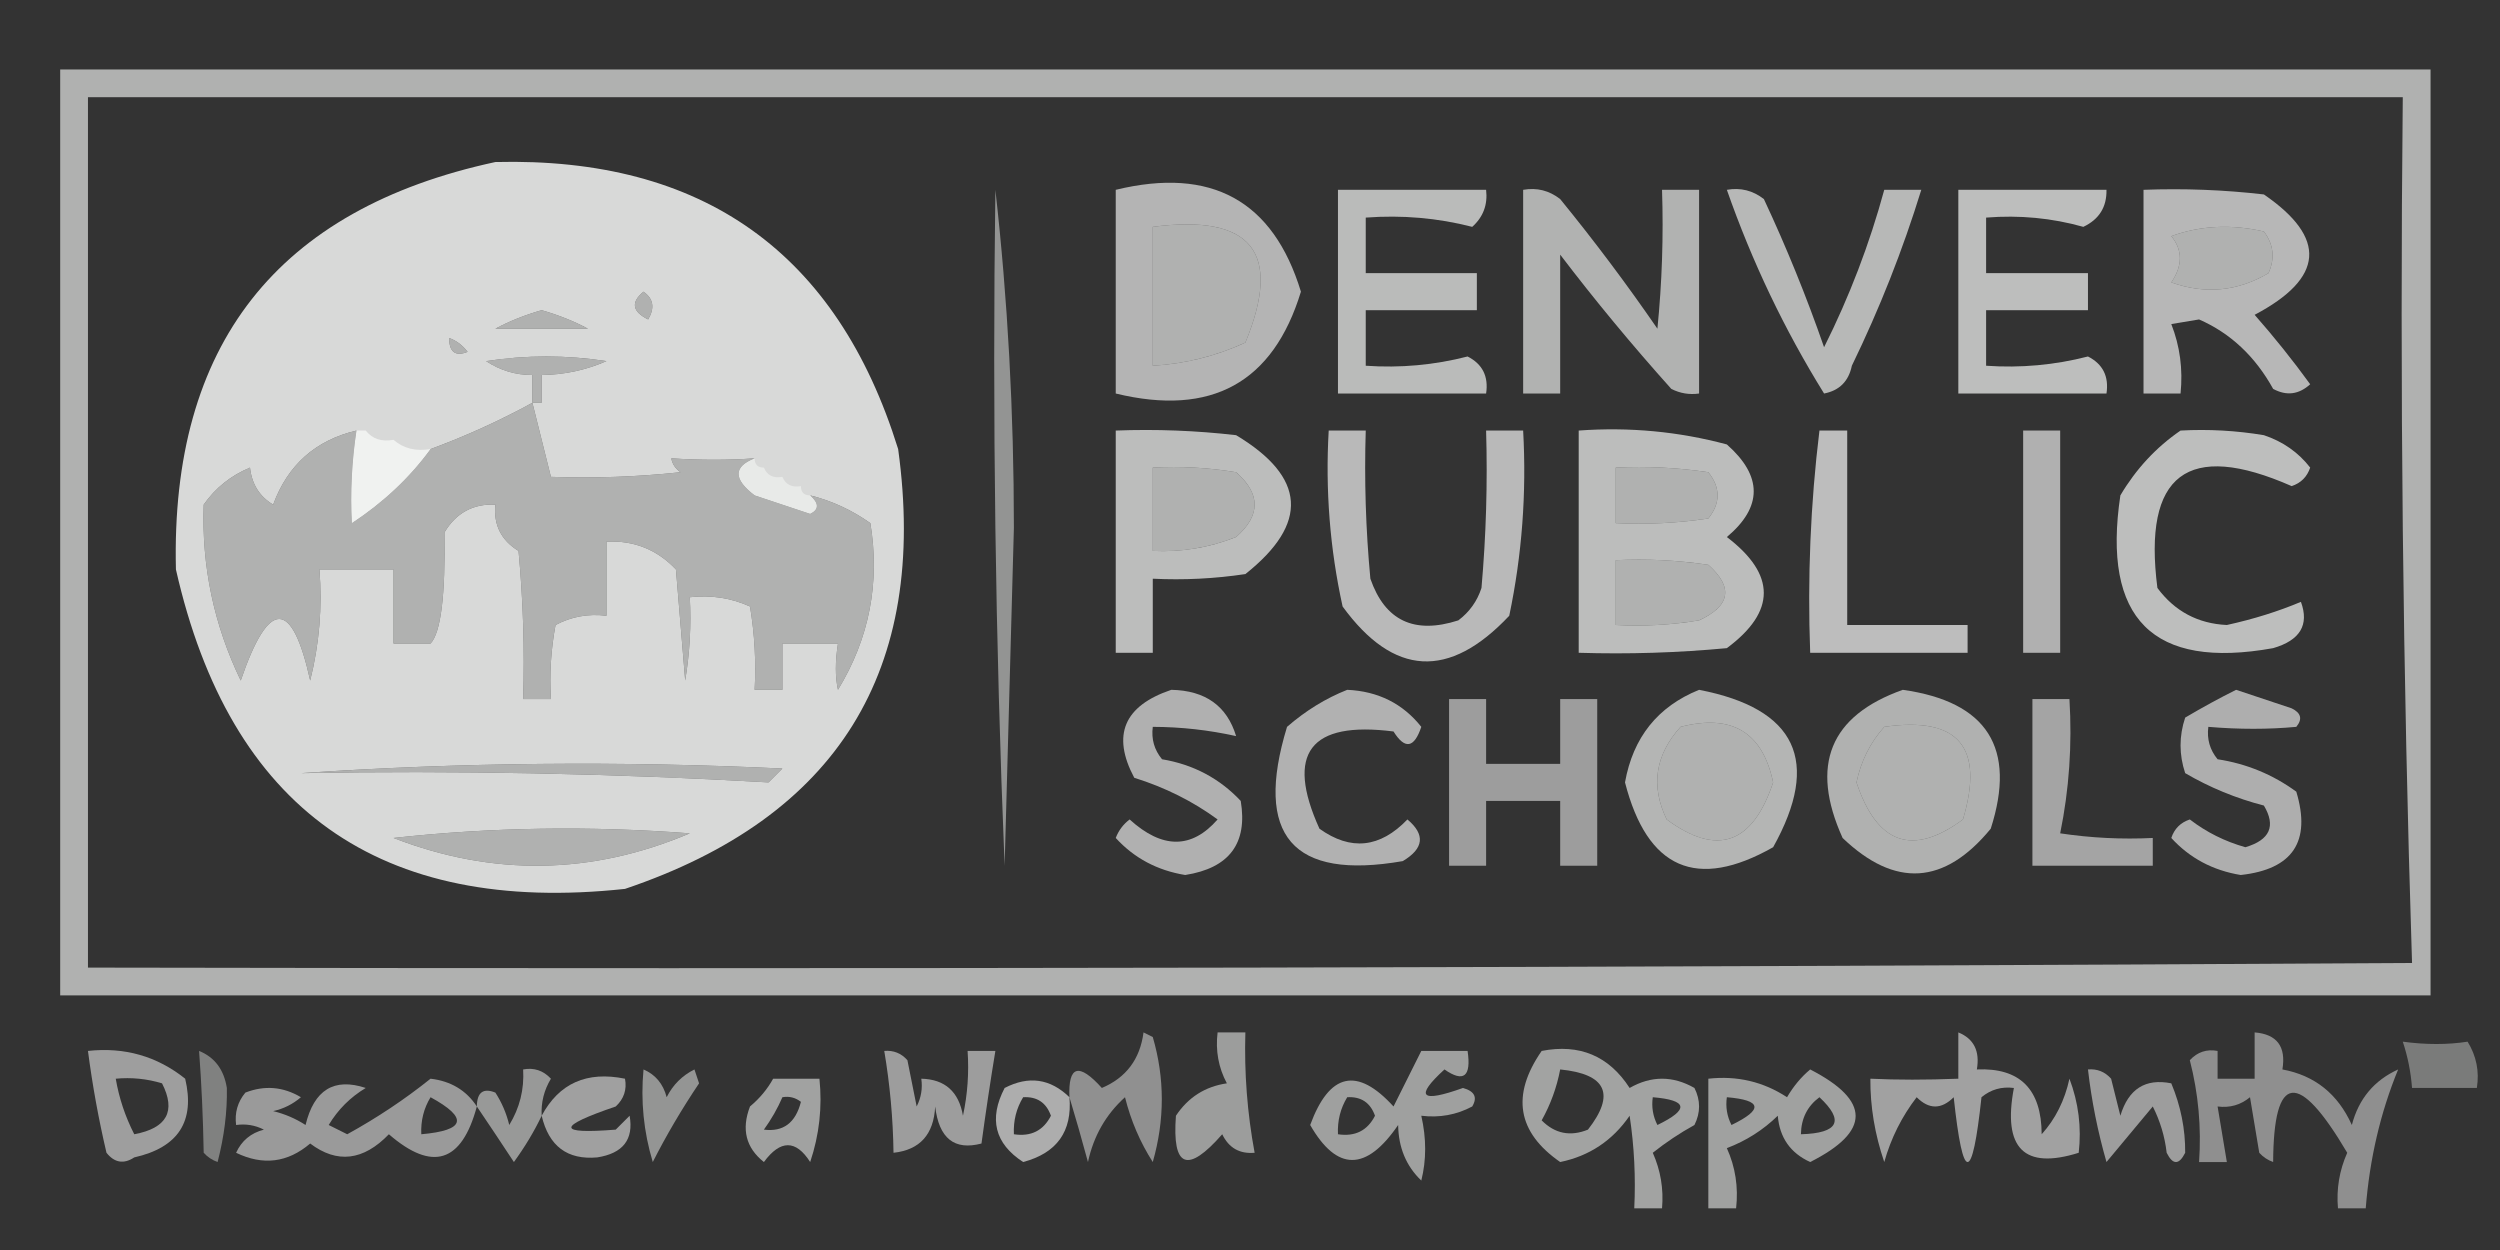 <?xml version="1.0" encoding="UTF-8"?>
<!DOCTYPE svg PUBLIC "-//W3C//DTD SVG 1.1//EN" "http://www.w3.org/Graphics/SVG/1.1/DTD/svg11.dtd">
<svg xmlns="http://www.w3.org/2000/svg" version="1.1" width="270px" height="135px" style="shape-rendering:geometricPrecision; text-rendering:geometricPrecision; image-rendering:optimizeQuality; fill-rule:evenodd; clip-rule:evenodd" xmlns:xlink="http://www.w3.org/1999/xlink">
<rect width="100%" height="100%" fill="#333333" stroke="none"/>
<g><path style="opacity:0.615" fill="#fefffe" d="M 6.5,7.5 C 91.833,7.5 177.167,7.5 262.5,7.5C 262.5,40.833 262.5,74.167 262.5,107.5C 177.167,107.5 91.833,107.5 6.5,107.5C 6.5,74.167 6.5,40.833 6.5,7.5 Z M 9.5,10.5 C 92.833,10.5 176.167,10.5 259.5,10.5C 259.171,41.74 259.504,72.907 260.5,104C 176.834,104.5 93.167,104.667 9.5,104.5C 9.5,73.167 9.5,41.833 9.5,10.5 Z M 124.5,24.5 C 135.192,23.094 138.525,27.261 134.5,37C 131.321,38.461 127.988,39.295 124.5,39.5C 124.5,34.5 124.5,29.5 124.5,24.5 Z M 234.5,25.5 C 237.64,24.359 240.973,24.192 244.5,25C 245.554,26.388 245.72,27.888 245,29.5C 241.654,31.478 238.154,31.811 234.5,30.5C 235.735,28.684 235.735,27.017 234.5,25.5 Z M 69.5,31.5 C 70.573,32.251 70.74,33.251 70,34.5C 68.272,33.648 68.105,32.648 69.5,31.5 Z M 63.5,35.5 C 60.167,35.5 56.833,35.5 53.5,35.5C 54.997,34.694 56.664,34.028 58.5,33.5C 60.336,34.028 62.003,34.694 63.5,35.5 Z M 48.5,36.5 C 49.289,36.783 49.956,37.283 50.5,38C 49.184,38.528 48.517,38.028 48.5,36.5 Z M 58.5,43.5 C 58.167,43.5 57.833,43.5 57.5,43.5C 57.5,42.5 57.5,41.5 57.5,40.5C 55.692,40.509 54.025,40.009 52.5,39C 56.833,38.333 61.167,38.333 65.5,39C 63.26,39.977 60.927,40.477 58.5,40.5C 58.5,41.5 58.5,42.5 58.5,43.5 Z M 57.5,43.5 C 58.167,46.167 58.833,48.833 59.5,51.5C 64.178,51.666 68.845,51.499 73.5,51C 72.944,50.617 72.611,50.117 72.5,49.5C 75.627,49.706 78.627,49.706 81.5,49.5C 79.192,50.405 79.192,51.738 81.5,53.5C 83.5,54.167 85.5,54.833 87.5,55.5C 88.463,55.03 88.463,54.364 87.5,53.5C 89.84,54.086 92.007,55.086 94,56.5C 95.057,62.939 93.89,68.939 90.5,74.5C 90.193,73.112 90.193,71.446 90.5,69.5C 88.5,69.5 86.5,69.5 84.5,69.5C 84.5,71.167 84.5,72.833 84.5,74.5C 83.5,74.5 82.5,74.5 81.5,74.5C 81.665,71.482 81.498,68.482 81,65.5C 78.959,64.577 76.793,64.244 74.5,64.5C 74.665,67.518 74.498,70.518 74,73.5C 73.667,69.5 73.333,65.5 73,61.5C 70.959,59.35 68.459,58.35 65.5,58.5C 65.5,61.167 65.5,63.833 65.5,66.5C 63.533,66.261 61.7,66.594 60,67.5C 59.503,70.146 59.336,72.813 59.5,75.5C 58.5,75.5 57.5,75.5 56.5,75.5C 56.666,70.156 56.499,64.823 56,59.5C 54.117,58.347 53.284,56.681 53.5,54.5C 51.097,54.393 49.264,55.393 48,57.5C 48.114,64.314 47.614,68.314 46.5,69.5C 45.167,69.5 43.833,69.5 42.5,69.5C 42.5,66.833 42.5,64.167 42.5,61.5C 39.833,61.5 37.167,61.5 34.5,61.5C 34.824,65.555 34.491,69.555 33.5,73.5C 31.534,64.635 29.034,64.635 26,73.5C 23.093,67.474 21.76,61.141 22,54.5C 23.262,52.697 24.929,51.364 27,50.5C 27.196,52.286 28.029,53.62 29.5,54.5C 31.073,50.216 34.073,47.549 38.5,46.5C 37.995,49.841 37.828,53.175 38,56.5C 41.407,54.255 44.24,51.588 46.5,48.5C 50.316,47.091 53.983,45.424 57.5,43.5 Z M 124.5,50.5 C 127.518,50.335 130.518,50.502 133.5,51C 136.167,53.333 136.167,55.667 133.5,58C 130.607,59.149 127.607,59.649 124.5,59.5C 124.5,56.5 124.5,53.5 124.5,50.5 Z M 174.5,50.5 C 177.85,50.335 181.183,50.502 184.5,51C 185.833,52.667 185.833,54.333 184.5,56C 181.183,56.498 177.85,56.665 174.5,56.5C 174.5,54.5 174.5,52.5 174.5,50.5 Z M 174.5,60.5 C 177.85,60.335 181.183,60.502 184.5,61C 187.228,63.435 186.894,65.435 183.5,67C 180.518,67.498 177.518,67.665 174.5,67.5C 174.5,65.167 174.5,62.833 174.5,60.5 Z M 181.5,78.5 C 187.028,77.069 190.362,79.069 191.5,84.5C 189.274,91.186 185.441,92.519 180,88.5C 178.254,84.882 178.754,81.548 181.5,78.5 Z M 203.5,78.5 C 211.505,77.342 214.339,80.675 212,88.5C 206.559,92.519 202.726,91.186 200.5,84.5C 200.984,82.199 201.984,80.199 203.5,78.5 Z M 32.5,83.5 C 49.662,82.338 66.995,82.171 84.5,83C 84,83.5 83.5,84 83,84.5C 66.035,83.529 49.202,83.196 32.5,83.5 Z M 42.5,90.5 C 52.992,89.341 63.659,89.174 74.5,90C 63.907,94.495 53.24,94.661 42.5,90.5 Z"/></g>
<g><path style="opacity:0.815" fill="#fefffe" d="M 53.5,17.5 C 75.903,16.936 90.403,27.27 97,48.5C 100.288,72.414 90.455,88.248 67.5,96C 41.018,98.853 24.852,87.353 19,61.5C 18.416,37.261 29.916,22.594 53.5,17.5 Z M 69.5,31.5 C 68.105,32.648 68.272,33.648 70,34.5C 70.74,33.251 70.573,32.251 69.5,31.5 Z M 63.5,35.5 C 60.167,35.5 56.833,35.5 53.5,35.5C 54.997,34.694 56.664,34.028 58.5,33.5C 60.336,34.028 62.003,34.694 63.5,35.5 Z M 48.5,36.5 C 48.517,38.028 49.184,38.528 50.5,38C 49.956,37.283 49.289,36.783 48.5,36.5 Z M 58.5,43.5 C 58.167,43.5 57.833,43.5 57.5,43.5C 57.5,42.5 57.5,41.5 57.5,40.5C 55.692,40.509 54.025,40.009 52.5,39C 56.833,38.333 61.167,38.333 65.5,39C 63.26,39.977 60.927,40.477 58.5,40.5C 58.5,41.5 58.5,42.5 58.5,43.5 Z M 57.5,43.5 C 58.167,46.167 58.833,48.833 59.5,51.5C 64.178,51.666 68.845,51.499 73.5,51C 72.944,50.617 72.611,50.117 72.5,49.5C 75.627,49.706 78.627,49.706 81.5,49.5C 79.192,50.405 79.192,51.738 81.5,53.5C 83.5,54.167 85.5,54.833 87.5,55.5C 88.463,55.03 88.463,54.364 87.5,53.5C 89.84,54.086 92.007,55.086 94,56.5C 95.057,62.939 93.89,68.939 90.5,74.5C 90.193,73.112 90.193,71.446 90.5,69.5C 88.5,69.5 86.5,69.5 84.5,69.5C 84.5,71.167 84.5,72.833 84.5,74.5C 83.5,74.5 82.5,74.5 81.5,74.5C 81.665,71.482 81.498,68.482 81,65.5C 78.959,64.577 76.793,64.244 74.5,64.5C 74.665,67.518 74.498,70.518 74,73.5C 73.667,69.5 73.333,65.5 73,61.5C 70.959,59.35 68.459,58.35 65.5,58.5C 65.5,61.167 65.5,63.833 65.5,66.5C 63.533,66.261 61.7,66.594 60,67.5C 59.503,70.146 59.336,72.813 59.5,75.5C 58.5,75.5 57.5,75.5 56.5,75.5C 56.666,70.156 56.499,64.823 56,59.5C 54.117,58.347 53.284,56.681 53.5,54.5C 51.097,54.393 49.264,55.393 48,57.5C 48.114,64.314 47.614,68.314 46.5,69.5C 45.167,69.5 43.833,69.5 42.5,69.5C 42.5,66.833 42.5,64.167 42.5,61.5C 39.833,61.5 37.167,61.5 34.5,61.5C 34.824,65.555 34.491,69.555 33.5,73.5C 31.534,64.635 29.034,64.635 26,73.5C 23.093,67.474 21.76,61.141 22,54.5C 23.262,52.697 24.929,51.364 27,50.5C 27.196,52.286 28.029,53.62 29.5,54.5C 31.073,50.216 34.073,47.549 38.5,46.5C 37.995,49.841 37.828,53.175 38,56.5C 41.407,54.255 44.24,51.588 46.5,48.5C 50.316,47.091 53.983,45.424 57.5,43.5 Z M 32.5,83.5 C 49.202,83.196 66.035,83.529 83,84.5C 83.5,84 84,83.5 84.5,83C 66.995,82.171 49.662,82.338 32.5,83.5 Z M 42.5,90.5 C 53.24,94.661 63.907,94.495 74.5,90C 63.659,89.174 52.992,89.341 42.5,90.5 Z"/></g>
<g><path style="opacity:0.474" fill="#fefffe" d="M 107.5,20.5 C 108.832,32.315 109.499,44.481 109.5,57C 109.167,69.167 108.833,81.333 108.5,93.5C 107.5,69.176 107.167,44.843 107.5,20.5 Z"/></g>
<g><path style="opacity:0.632" fill="#fefffe" d="M 120.5,20.5 C 130.833,17.992 137.5,21.659 140.5,31.5C 137.5,41.341 130.833,45.008 120.5,42.5C 120.5,35.167 120.5,27.833 120.5,20.5 Z M 124.5,24.5 C 124.5,29.5 124.5,34.5 124.5,39.5C 127.988,39.295 131.321,38.461 134.5,37C 138.525,27.261 135.192,23.094 124.5,24.5 Z"/></g>
<g><path style="opacity:0.666" fill="#fefffe" d="M 144.5,20.5 C 149.833,20.5 155.167,20.5 160.5,20.5C 160.688,22.103 160.188,23.437 159,24.5C 155.27,23.54 151.437,23.206 147.5,23.5C 147.5,25.5 147.5,27.5 147.5,29.5C 151.5,29.5 155.5,29.5 159.5,29.5C 159.5,30.833 159.5,32.167 159.5,33.5C 155.5,33.5 151.5,33.5 147.5,33.5C 147.5,35.5 147.5,37.5 147.5,39.5C 151.24,39.759 154.906,39.426 158.5,38.5C 160.111,39.32 160.778,40.654 160.5,42.5C 155.167,42.5 149.833,42.5 144.5,42.5C 144.5,35.167 144.5,27.833 144.5,20.5 Z"/></g>
<g><path style="opacity:0.623" fill="#fefffe" d="M 168.5,27.5 C 168.5,32.5 168.5,37.5 168.5,42.5C 167.167,42.5 165.833,42.5 164.5,42.5C 164.5,35.167 164.5,27.833 164.5,20.5C 165.978,20.238 167.311,20.571 168.5,21.5C 172.192,26.025 175.692,30.692 179,35.5C 179.499,30.511 179.666,25.511 179.5,20.5C 180.833,20.5 182.167,20.5 183.5,20.5C 183.5,27.833 183.5,35.167 183.5,42.5C 182.448,42.65 181.448,42.483 180.5,42C 176.258,37.268 172.258,32.435 168.5,27.5 Z"/></g>
<g><path style="opacity:0.65" fill="#fefffe" d="M 186.5,20.5 C 187.978,20.238 189.311,20.571 190.5,21.5C 192.943,26.72 195.11,32.053 197,37.5C 199.742,32.023 201.908,26.356 203.5,20.5C 204.833,20.5 206.167,20.5 207.5,20.5C 205.5,26.996 203,33.329 200,39.5C 199.653,41.18 198.653,42.18 197,42.5C 192.717,35.598 189.217,28.265 186.5,20.5 Z"/></g>
<g><path style="opacity:0.682" fill="#fefffe" d="M 211.5,20.5 C 216.833,20.5 222.167,20.5 227.5,20.5C 227.539,22.359 226.706,23.692 225,24.5C 221.606,23.544 218.106,23.211 214.5,23.5C 214.5,25.5 214.5,27.5 214.5,29.5C 218.167,29.5 221.833,29.5 225.5,29.5C 225.5,30.833 225.5,32.167 225.5,33.5C 221.833,33.5 218.167,33.5 214.5,33.5C 214.5,35.5 214.5,37.5 214.5,39.5C 218.24,39.759 221.906,39.426 225.5,38.5C 227.111,39.32 227.778,40.654 227.5,42.5C 222.167,42.5 216.833,42.5 211.5,42.5C 211.5,35.167 211.5,27.833 211.5,20.5 Z"/></g>
<g><path style="opacity:0.648" fill="#fefffe" d="M 231.5,20.5 C 235.846,20.334 240.179,20.501 244.5,21C 251.349,25.702 251.016,30.035 243.5,34C 245.62,36.409 247.62,38.909 249.5,41.5C 248.277,42.614 246.944,42.781 245.5,42C 243.554,38.483 240.888,35.983 237.5,34.5C 236.5,34.667 235.5,34.833 234.5,35C 235.435,37.381 235.768,39.881 235.5,42.5C 234.167,42.5 232.833,42.5 231.5,42.5C 231.5,35.167 231.5,27.833 231.5,20.5 Z M 234.5,25.5 C 235.735,27.017 235.735,28.684 234.5,30.5C 238.154,31.811 241.654,31.478 245,29.5C 245.72,27.888 245.554,26.388 244.5,25C 240.973,24.192 237.64,24.359 234.5,25.5 Z"/></g>
<g><path style="opacity:0.649" fill="#fefffe" d="M 38.5,46.5 C 38.833,46.5 39.167,46.5 39.5,46.5C 40.209,47.404 41.209,47.737 42.5,47.5C 43.568,48.434 44.901,48.768 46.5,48.5C 44.24,51.588 41.407,54.255 38,56.5C 37.828,53.175 37.995,49.841 38.5,46.5 Z"/></g>
<g><path style="opacity:0.676" fill="#fefffe" d="M 120.5,46.5 C 124.846,46.334 129.179,46.501 133.5,47C 141.052,51.535 141.385,56.535 134.5,62C 131.183,62.498 127.85,62.665 124.5,62.5C 124.5,65.167 124.5,67.833 124.5,70.5C 123.167,70.5 121.833,70.5 120.5,70.5C 120.5,62.5 120.5,54.5 120.5,46.5 Z M 124.5,50.5 C 124.5,53.5 124.5,56.5 124.5,59.5C 127.607,59.649 130.607,59.149 133.5,58C 136.167,55.667 136.167,53.333 133.5,51C 130.518,50.502 127.518,50.335 124.5,50.5 Z"/></g>
<g><path style="opacity:0.659" fill="#fefffe" d="M 143.5,46.5 C 144.833,46.5 146.167,46.5 147.5,46.5C 147.334,51.844 147.501,57.177 148,62.5C 149.573,67.035 152.739,68.535 157.5,67C 158.701,66.097 159.535,64.931 160,63.5C 160.499,57.843 160.666,52.176 160.5,46.5C 161.833,46.5 163.167,46.5 164.5,46.5C 164.877,53.257 164.377,59.924 163,66.5C 156.512,73.395 150.512,73.062 145,65.5C 143.63,59.258 143.13,52.925 143.5,46.5 Z"/></g>
<g><path style="opacity:0.678" fill="#fefffe" d="M 170.5,46.5 C 175.959,46.103 181.292,46.603 186.5,48C 190.367,51.418 190.367,54.751 186.5,58C 191.818,62.049 191.818,66.049 186.5,70C 181.177,70.499 175.844,70.666 170.5,70.5C 170.5,62.5 170.5,54.5 170.5,46.5 Z M 174.5,50.5 C 174.5,52.5 174.5,54.5 174.5,56.5C 177.85,56.665 181.183,56.498 184.5,56C 185.833,54.333 185.833,52.667 184.5,51C 181.183,50.502 177.85,50.335 174.5,50.5 Z M 174.5,60.5 C 174.5,62.833 174.5,65.167 174.5,67.5C 177.518,67.665 180.518,67.498 183.5,67C 186.894,65.435 187.228,63.435 184.5,61C 181.183,60.502 177.85,60.335 174.5,60.5 Z"/></g>
<g><path style="opacity:0.675" fill="#fefffe" d="M 196.5,46.5 C 197.5,46.5 198.5,46.5 199.5,46.5C 199.5,53.5 199.5,60.5 199.5,67.5C 203.833,67.5 208.167,67.5 212.5,67.5C 212.5,68.5 212.5,69.5 212.5,70.5C 206.833,70.5 201.167,70.5 195.5,70.5C 195.199,62.414 195.533,54.414 196.5,46.5 Z"/></g>
<g><path style="opacity:0.612" fill="#fefffe" d="M 218.5,46.5 C 219.833,46.5 221.167,46.5 222.5,46.5C 222.5,54.5 222.5,62.5 222.5,70.5C 221.167,70.5 219.833,70.5 218.5,70.5C 218.5,62.5 218.5,54.5 218.5,46.5 Z"/></g>
<g><path style="opacity:0.681" fill="#fefffe" d="M 235.5,46.5 C 238.518,46.335 241.518,46.502 244.5,47C 246.555,47.687 248.221,48.854 249.5,50.5C 249.167,51.5 248.5,52.167 247.5,52.5C 236.253,47.548 231.419,51.215 233,63.5C 234.87,66.018 237.37,67.352 240.5,67.5C 243.386,66.864 246.053,66.03 248.5,65C 249.412,67.488 248.412,69.155 245.5,70C 232.505,72.34 227.005,66.84 229,53.5C 230.694,50.642 232.861,48.309 235.5,46.5 Z"/></g>
<g><path style="opacity:0.435" fill="#fefffe" d="M 81.5,49.5 C 81.5,50.167 81.833,50.5 82.5,50.5C 82.842,51.338 83.508,51.672 84.5,51.5C 84.842,52.338 85.508,52.672 86.5,52.5C 86.5,53.167 86.833,53.5 87.5,53.5C 88.463,54.364 88.463,55.03 87.5,55.5C 85.5,54.833 83.5,54.167 81.5,53.5C 79.192,51.738 79.192,50.405 81.5,49.5 Z"/></g>
<g><path style="opacity:0.612" fill="#fefffe" d="M 126.5,74.5 C 130.181,74.573 132.514,76.24 133.5,79.5C 130.545,78.841 127.545,78.508 124.5,78.5C 124.33,79.822 124.663,80.989 125.5,82C 128.872,82.562 131.705,84.062 134,86.5C 134.763,91.087 132.763,93.754 128,94.5C 124.983,94.005 122.483,92.671 120.5,90.5C 120.808,89.692 121.308,89.025 122,88.5C 125.529,91.705 128.696,91.705 131.5,88.5C 128.829,86.541 125.829,85.041 122.5,84C 120.046,79.395 121.379,76.228 126.5,74.5 Z"/></g>
<g><path style="opacity:0.621" fill="#fefffe" d="M 145.5,74.5 C 148.835,74.653 151.502,75.986 153.5,78.5C 152.731,80.801 151.731,80.968 150.5,79C 141.474,77.847 138.808,81.347 142.5,89.5C 145.875,91.919 149.042,91.585 152,88.5C 153.951,90.137 153.784,91.637 151.5,93C 139.584,95.077 135.418,90.244 139,78.5C 141.013,76.752 143.18,75.418 145.5,74.5 Z"/></g>
<g><path style="opacity:0.635" fill="#fefffe" d="M 183.5,74.5 C 194.018,76.535 196.685,82.201 191.5,91.5C 183.237,96.184 177.903,93.85 175.5,84.5C 176.368,79.641 179.035,76.307 183.5,74.5 Z M 181.5,78.5 C 178.754,81.548 178.254,84.882 180,88.5C 185.441,92.519 189.274,91.186 191.5,84.5C 190.362,79.069 187.028,77.069 181.5,78.5 Z"/></g>
<g><path style="opacity:0.614" fill="#fefffe" d="M 205.5,74.5 C 214.632,75.788 217.799,80.788 215,89.5C 209.999,95.587 204.666,95.92 199,90.5C 195.451,82.639 197.617,77.306 205.5,74.5 Z M 203.5,78.5 C 201.984,80.199 200.984,82.199 200.5,84.5C 202.726,91.186 206.559,92.519 212,88.5C 214.339,80.675 211.505,77.342 203.5,78.5 Z"/></g>
<g><path style="opacity:0.604" fill="#fefffe" d="M 241.5,74.5 C 243.47,75.162 245.47,75.828 247.5,76.5C 248.521,77.002 248.688,77.668 248,78.5C 244.983,78.781 241.817,78.781 238.5,78.5C 238.33,79.822 238.663,80.989 239.5,82C 242.624,82.479 245.457,83.646 248,85.5C 249.623,90.882 247.623,93.882 242,94.5C 238.983,94.005 236.483,92.671 234.5,90.5C 234.833,89.5 235.5,88.833 236.5,88.5C 238.289,89.877 240.289,90.877 242.5,91.5C 245.153,90.715 245.82,89.215 244.5,87C 241.488,86.22 238.655,85.053 236,83.5C 235.333,81.5 235.333,79.5 236,77.5C 237.876,76.391 239.709,75.391 241.5,74.5 Z"/></g>
<g><path style="opacity:0.522" fill="#fefffe" d="M 156.5,75.5 C 157.833,75.5 159.167,75.5 160.5,75.5C 160.5,77.833 160.5,80.167 160.5,82.5C 163.167,82.5 165.833,82.5 168.5,82.5C 168.5,80.167 168.5,77.833 168.5,75.5C 169.833,75.5 171.167,75.5 172.5,75.5C 172.5,81.5 172.5,87.5 172.5,93.5C 171.167,93.5 169.833,93.5 168.5,93.5C 168.5,91.167 168.5,88.833 168.5,86.5C 165.833,86.5 163.167,86.5 160.5,86.5C 160.5,88.833 160.5,91.167 160.5,93.5C 159.167,93.5 157.833,93.5 156.5,93.5C 156.5,87.5 156.5,81.5 156.5,75.5 Z"/></g>
<g><path style="opacity:0.554" fill="#fefffe" d="M 219.5,75.5 C 220.833,75.5 222.167,75.5 223.5,75.5C 223.803,80.43 223.469,85.263 222.5,90C 225.817,90.498 229.15,90.665 232.5,90.5C 232.5,91.5 232.5,92.5 232.5,93.5C 228.167,93.5 223.833,93.5 219.5,93.5C 219.5,87.5 219.5,81.5 219.5,75.5 Z"/></g>
<g><path style="opacity:0.457" fill="#fefffe" d="M 115.5,118.5 C 115.35,115.074 116.516,114.741 119,117.5C 121.624,116.389 123.124,114.389 123.5,111.5C 123.833,111.667 124.167,111.833 124.5,112C 125.8,116.45 125.8,120.95 124.5,125.5C 123.132,123.363 122.132,121.03 121.5,118.5C 119.438,120.36 118.105,122.694 117.5,125.5C 116.832,123.031 116.165,120.698 115.5,118.5 Z"/></g>
<g><path style="opacity:0.516" fill="#fefffe" d="M 131.5,111.5 C 132.5,111.5 133.5,111.5 134.5,111.5C 134.372,115.881 134.705,120.215 135.5,124.5C 133.876,124.64 132.71,123.973 132,122.5C 128.245,126.788 126.578,126.121 127,120.5C 128.319,118.513 130.152,117.346 132.5,117C 131.594,115.301 131.261,113.467 131.5,111.5 Z"/></g>
<g><path style="opacity:0.542" fill="#fefffe" d="M 211.5,111.5 C 213.176,112.183 213.843,113.517 213.5,115.5C 218.148,115.296 220.481,117.629 220.5,122.5C 221.988,120.851 222.988,118.851 223.5,116.5C 224.48,119.086 224.813,121.753 224.5,124.5C 218.6,126.356 216.267,124.023 217.5,117.5C 216.178,117.33 215.011,117.663 214,118.5C 213,127.833 212,127.833 211,118.5C 209.667,119.833 208.333,119.833 207,118.5C 205.39,120.597 204.223,122.93 203.5,125.5C 202.479,122.505 201.979,119.505 202,116.5C 204.864,116.636 208.031,116.636 211.5,116.5C 211.5,114.833 211.5,113.167 211.5,111.5 Z"/></g>
<g><path style="opacity:0.452" fill="#fefffe" d="M 243.5,111.5 C 245.912,111.694 246.912,113.027 246.5,115.5C 249.988,116.143 252.488,118.143 254,121.5C 254.736,118.68 256.402,116.68 259,115.5C 257.085,120.171 255.918,125.171 255.5,130.5C 254.5,130.5 253.5,130.5 252.5,130.5C 252.318,128.409 252.652,126.409 253.5,124.5C 248.215,115.534 245.548,115.868 245.5,125.5C 244.914,125.291 244.414,124.957 244,124.5C 243.667,122.5 243.333,120.5 243,118.5C 241.989,119.337 240.822,119.67 239.5,119.5C 239.833,121.5 240.167,123.5 240.5,125.5C 239.5,125.5 238.5,125.5 237.5,125.5C 237.759,121.76 237.426,118.094 236.5,114.5C 237.325,113.614 238.325,113.281 239.5,113.5C 239.5,114.5 239.5,115.5 239.5,116.5C 240.833,116.5 242.167,116.5 243.5,116.5C 243.5,114.833 243.5,113.167 243.5,111.5 Z"/></g>
<g><path style="opacity:0.352" fill="#fefffe" d="M 259.5,112.5 C 262.011,112.838 264.345,112.838 266.5,112.5C 267.452,114.045 267.785,115.712 267.5,117.5C 265.167,117.5 262.833,117.5 260.5,117.5C 260.371,115.784 260.038,114.117 259.5,112.5 Z"/></g>
<g><path style="opacity:0.527" fill="#fefffe" d="M 9.5,113.5 C 13.459,113.071 16.959,114.071 20,116.5C 21.091,121.098 19.257,123.931 14.5,125C 13.365,125.749 12.365,125.583 11.5,124.5C 10.648,120.869 9.981,117.202 9.5,113.5 Z M 12.5,116.5 C 14.199,116.34 15.866,116.506 17.5,117C 19.032,120.008 18.032,121.842 14.5,122.5C 13.523,120.589 12.857,118.589 12.5,116.5 Z"/></g>
<g><path style="opacity:0.383" fill="#fefffe" d="M 21.5,113.5 C 23.185,114.184 24.185,115.517 24.5,117.5C 24.551,120.063 24.218,122.729 23.5,125.5C 22.914,125.291 22.414,124.957 22,124.5C 21.931,120.681 21.764,117.014 21.5,113.5 Z"/></g>
<g><path style="opacity:0.522" fill="#fefffe" d="M 95.5,113.5 C 96.496,113.414 97.329,113.748 98,114.5C 98.333,116.167 98.667,117.833 99,119.5C 99.483,118.552 99.65,117.552 99.5,116.5C 102.05,116.561 103.55,117.894 104,120.5C 104.497,118.19 104.663,115.857 104.5,113.5C 105.5,113.5 106.5,113.5 107.5,113.5C 106.955,116.813 106.455,120.146 106,123.5C 103.071,124.276 101.404,122.943 101,119.5C 100.846,122.525 99.346,124.191 96.5,124.5C 96.448,120.802 96.114,117.135 95.5,113.5 Z"/></g>
<g><path style="opacity:0.532" fill="#fefffe" d="M 153.5,113.5 C 155.167,113.5 156.833,113.5 158.5,113.5C 158.911,116.276 158.078,116.943 156,115.5C 152.761,118.471 153.427,119.138 158,117.5C 159.257,117.85 159.591,118.517 159,119.5C 157.301,120.406 155.467,120.739 153.5,120.5C 154.057,122.949 154.057,125.282 153.5,127.5C 151.869,125.941 151.036,123.941 151,121.5C 147.555,126.536 144.388,126.536 141.5,121.5C 143.575,115.856 146.575,115.19 150.5,119.5C 151.509,117.482 152.509,115.482 153.5,113.5 Z M 145.5,118.5 C 146.995,118.415 147.995,119.081 148.5,120.5C 147.68,122.111 146.346,122.778 144.5,122.5C 144.433,121.041 144.766,119.708 145.5,118.5 Z"/></g>
<g><path style="opacity:0.549" fill="#fefffe" d="M 166.5,113.5 C 170.594,112.705 173.761,114.038 176,117.5C 178.333,116.167 180.667,116.167 183,117.5C 183.667,118.833 183.667,120.167 183,121.5C 181.414,122.376 179.914,123.376 178.5,124.5C 179.348,126.409 179.682,128.409 179.5,130.5C 178.5,130.5 177.5,130.5 176.5,130.5C 176.665,127.15 176.498,123.817 176,120.5C 174.159,123.178 171.659,124.845 168.5,125.5C 163.858,122.278 163.191,118.278 166.5,113.5 Z M 168.5,115.5 C 173.493,115.997 174.493,118.164 171.5,122C 169.597,122.774 167.93,122.44 166.5,121C 167.464,119.275 168.131,117.441 168.5,115.5 Z M 178.5,118.5 C 182.3,118.819 182.466,119.819 179,121.5C 178.517,120.552 178.351,119.552 178.5,118.5 Z"/></g>
<g><path style="opacity:0.501" fill="#fefffe" d="M 58.5,120.5 C 57.696,122.189 56.696,123.855 55.5,125.5C 54.143,123.435 52.81,121.435 51.5,119.5C 51.517,117.972 52.184,117.472 53.5,118C 54.191,119.067 54.691,120.234 55,121.5C 56.128,119.655 56.628,117.655 56.5,115.5C 57.675,115.281 58.675,115.614 59.5,116.5C 58.754,117.736 58.421,119.07 58.5,120.5 Z"/></g>
<g><path style="opacity:0.482" fill="#fefffe" d="M 69.5,115.5 C 70.79,116.058 71.623,117.058 72,118.5C 72.667,117.167 73.667,116.167 75,115.5C 75.167,116 75.333,116.5 75.5,117C 73.615,119.804 71.949,122.637 70.5,125.5C 69.513,122.232 69.18,118.898 69.5,115.5 Z"/></g>
<g><path style="opacity:0.537" fill="#fefffe" d="M 195.5,115.5 C 202.043,118.868 202.043,122.201 195.5,125.5C 193.364,124.528 192.197,122.861 192,120.5C 190.421,122.041 188.587,123.208 186.5,124C 187.423,126.041 187.756,128.208 187.5,130.5C 186.5,130.5 185.5,130.5 184.5,130.5C 184.5,125.833 184.5,121.167 184.5,116.5C 187.602,116.154 190.435,116.821 193,118.5C 193.698,117.309 194.531,116.309 195.5,115.5 Z M 186.5,118.5 C 190.3,118.819 190.466,119.819 187,121.5C 186.517,120.552 186.351,119.552 186.5,118.5 Z M 196.5,118.5 C 199.23,121.051 198.563,122.384 194.5,122.5C 194.527,120.801 195.194,119.467 196.5,118.5 Z"/></g>
<g><path style="opacity:0.518" fill="#fefffe" d="M 225.5,115.5 C 226.496,115.414 227.329,115.748 228,116.5C 228.333,117.833 228.667,119.167 229,120.5C 229.869,117.606 231.702,116.439 234.5,117C 235.523,119.449 236.023,121.949 236,124.5C 235.333,125.833 234.667,125.833 234,124.5C 233.798,122.744 233.298,121.078 232.5,119.5C 230.833,121.5 229.167,123.5 227.5,125.5C 226.555,122.212 225.888,118.879 225.5,115.5 Z"/></g>
<g><path style="opacity:0.507" fill="#fefffe" d="M 51.5,119.5 C 49.865,125.573 46.699,126.573 42,122.5C 39.239,125.361 36.405,125.694 33.5,123.5C 31.07,125.571 28.403,125.904 25.5,124.5C 26.09,123.201 27.09,122.368 28.5,122C 27.552,121.517 26.552,121.351 25.5,121.5C 25.33,120.178 25.663,119.011 26.5,118C 28.579,117.192 30.579,117.359 32.5,118.5C 31.624,119.251 30.624,119.751 29.5,120C 30.766,120.309 31.933,120.809 33,121.5C 33.917,117.699 36.084,116.366 39.5,117.5C 37.833,118.5 36.5,119.833 35.5,121.5C 36.167,121.833 36.833,122.167 37.5,122.5C 40.709,120.735 43.709,118.735 46.5,116.5C 48.692,116.757 50.359,117.757 51.5,119.5 Z M 46.5,118.5 C 50.61,120.746 50.276,122.079 45.5,122.5C 45.433,121.041 45.766,119.708 46.5,118.5 Z"/></g>
<g><path style="opacity:0.535" fill="#fefffe" d="M 58.5,120.5 C 60.379,116.991 63.379,115.658 67.5,116.5C 67.719,117.675 67.386,118.675 66.5,119.5C 60.11,121.678 60.11,122.511 66.5,122C 67,121.5 67.5,121 68,120.5C 68.45,123.064 67.284,124.564 64.5,125C 61.273,125.287 59.273,123.787 58.5,120.5 Z"/></g>
<g><path style="opacity:0.545" fill="#fefffe" d="M 83.5,116.5 C 85.167,116.5 86.833,116.5 88.5,116.5C 88.817,119.572 88.484,122.572 87.5,125.5C 85.952,123.078 84.285,123.078 82.5,125.5C 80.554,123.956 80.054,121.956 81,119.5C 82.045,118.627 82.878,117.627 83.5,116.5 Z M 84.5,118.5 C 85.239,118.369 85.906,118.536 86.5,119C 85.924,121.268 84.59,122.268 82.5,122C 83.305,120.887 83.972,119.721 84.5,118.5 Z"/></g>
<g><path style="opacity:0.597" fill="#fefffe" d="M 115.5,118.5 C 115.814,122.193 114.148,124.527 110.5,125.5C 107.432,123.506 106.765,120.839 108.5,117.5C 111.1,116.154 113.433,116.488 115.5,118.5 Z M 110.5,118.5 C 111.995,118.415 112.995,119.081 113.5,120.5C 112.68,122.111 111.346,122.778 109.5,122.5C 109.433,121.041 109.766,119.708 110.5,118.5 Z"/></g>
</svg>

